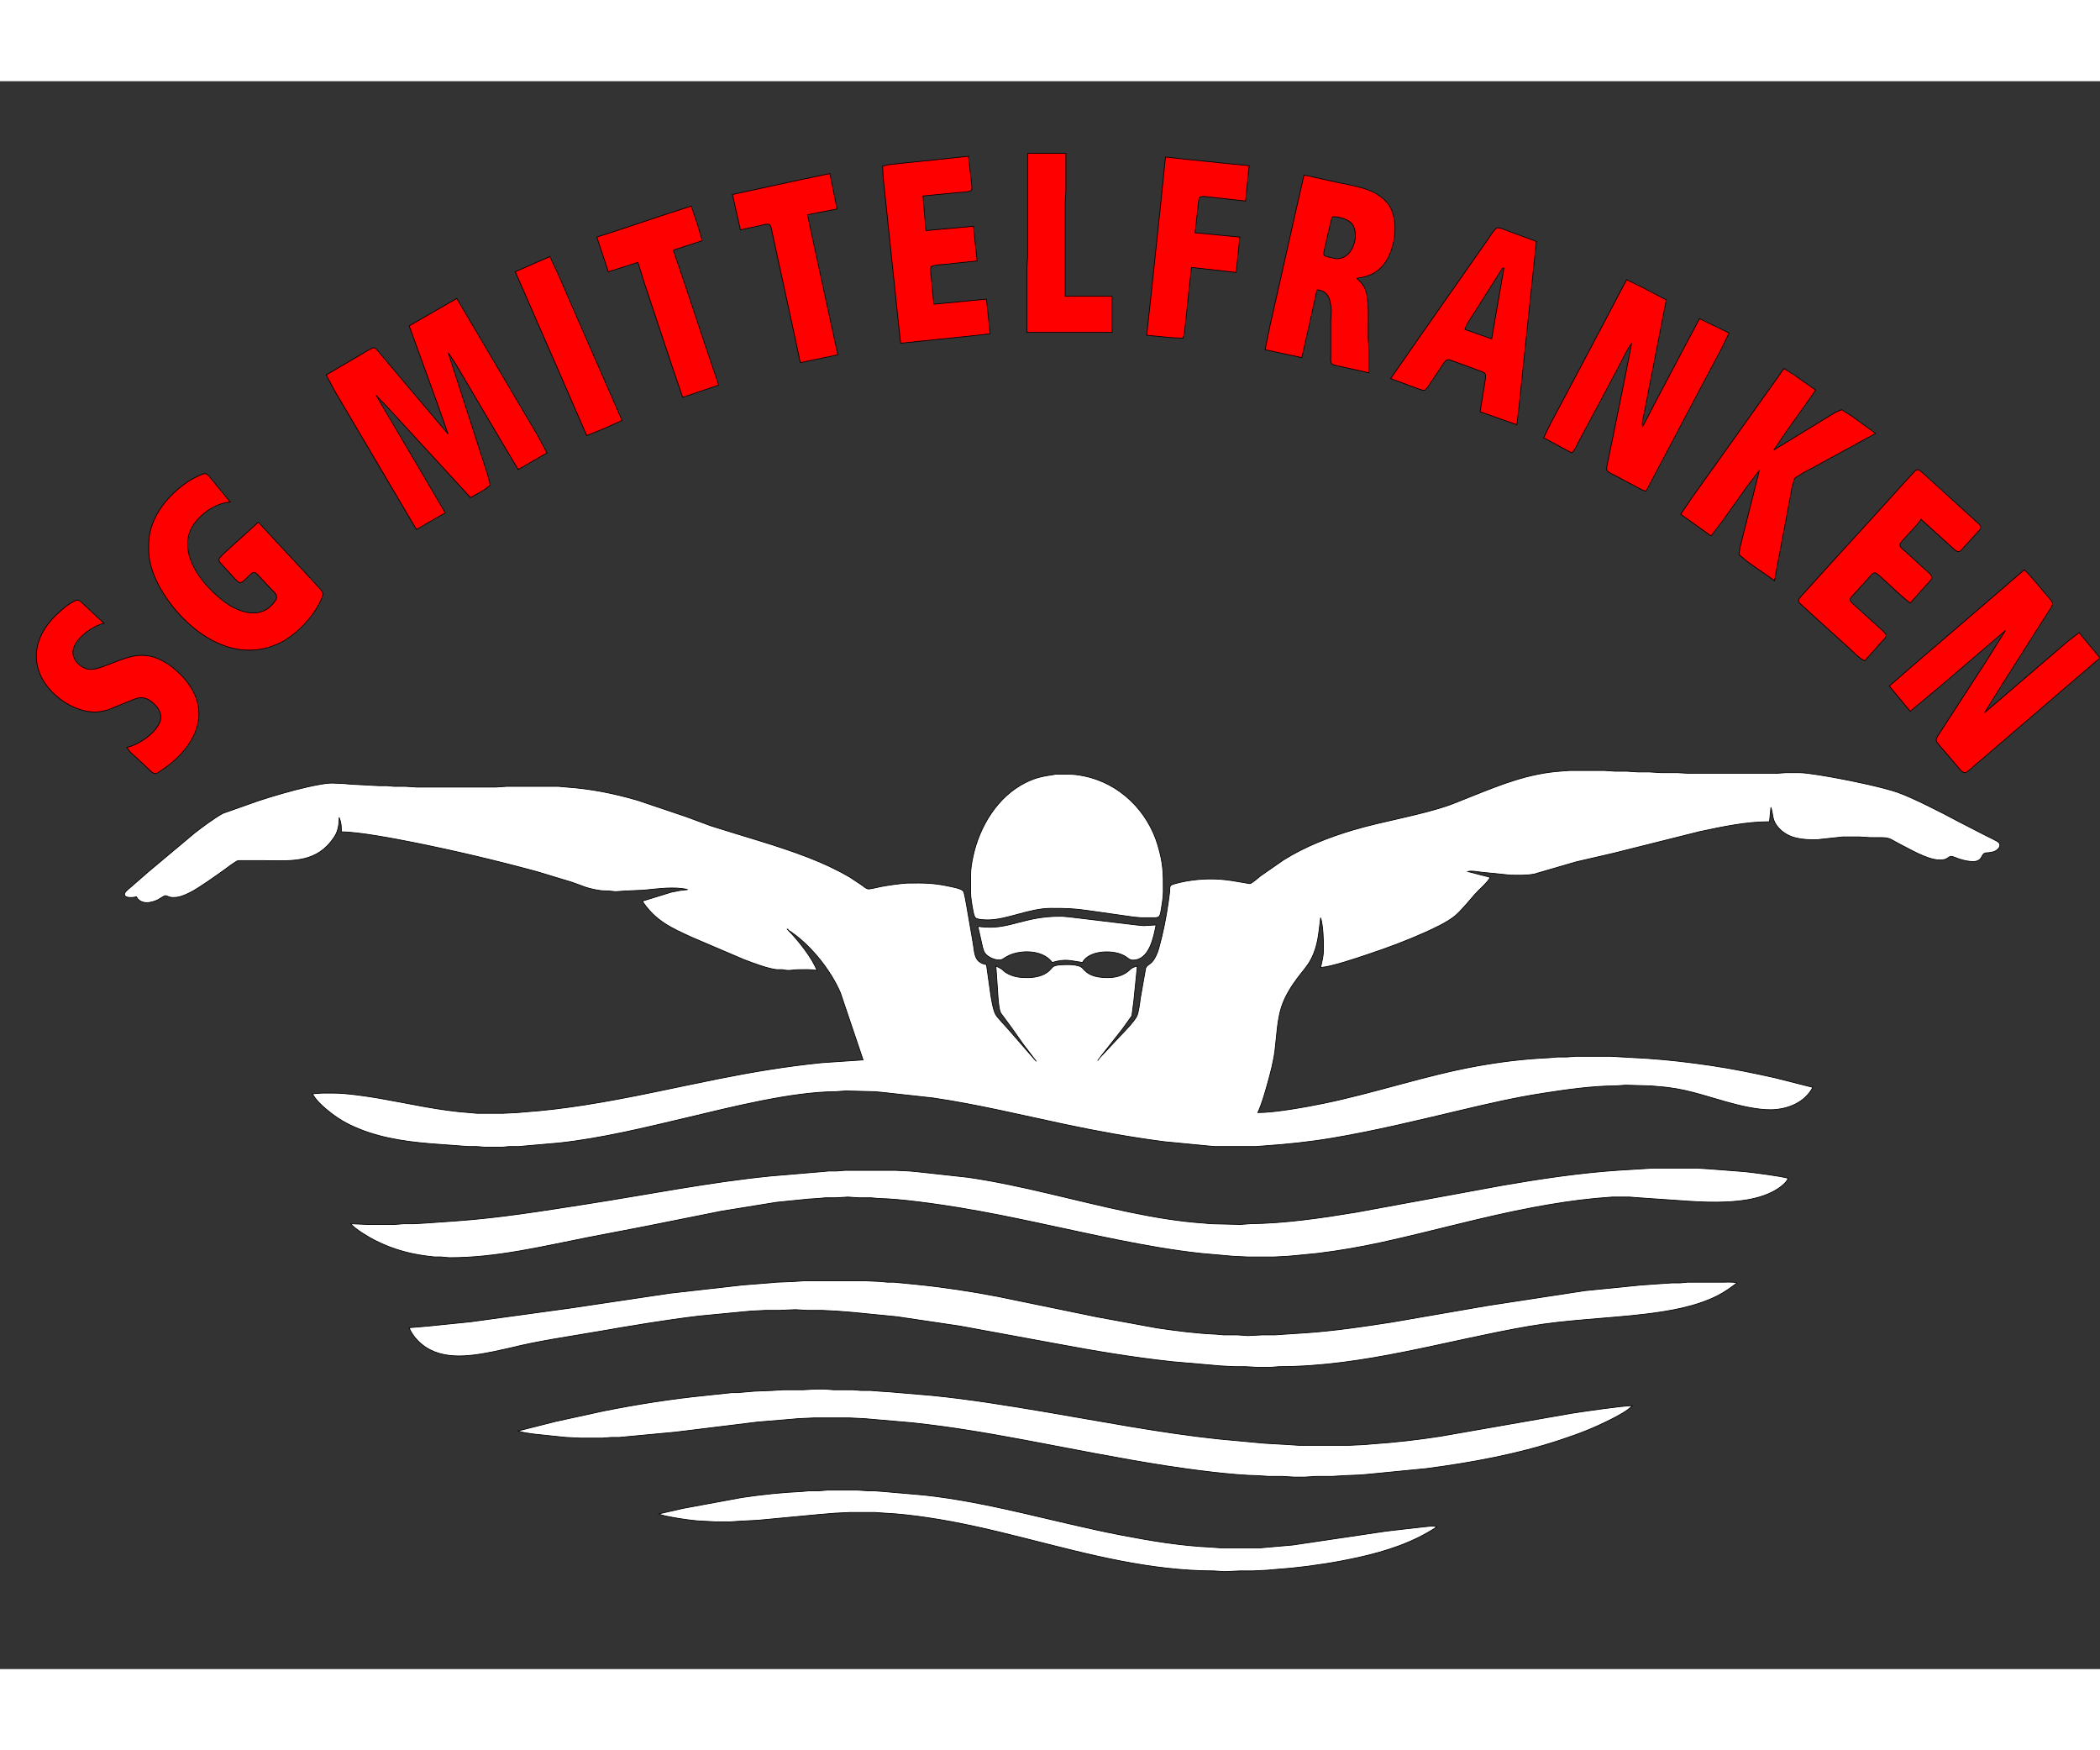 <?xml version="1.0" encoding="UTF-8" standalone="no"?>
<!DOCTYPE svg PUBLIC "-//W3C//DTD SVG 20010904//EN" "http://www.w3.org/TR/2001/REC-SVG-20010904/DTD/svg10.dtd">

<svg xmlns="http://www.w3.org/2000/svg" width="120" height="100" viewBox="-50 -100 2910 2200">

  <rect x="-50" y="-100" width="2910" height="2200" fill="#333333" stroke="none"/>

  <g id="layer1">
    <path id="Selection" fill="#ff0000" stroke="black" stroke-width="1" d="M 1374.00,0.00
           C 1374.00,0.00 1427.00,0.00 1427.00,0.00
             1427.00,0.00 1427.00,52.00 1427.00,52.00
             1427.00,52.00 1426.00,69.00 1426.00,69.00
             1426.00,69.00 1426.00,198.00 1426.00,198.00
             1426.00,198.00 1491.00,198.00 1491.00,198.00
             1491.00,198.00 1491.00,248.00 1491.00,248.00
             1491.00,248.00 1373.00,248.00 1373.00,248.00
             1373.00,248.00 1373.00,158.00 1373.00,158.00
             1373.00,158.00 1374.00,143.00 1374.00,143.00
             1374.00,143.00 1374.00,0.00 1374.00,0.00 Z
           M 1198.00,263.00
           C 1198.00,263.00 1195.17,237.00 1195.17,237.00
             1195.17,237.00 1191.17,199.00 1191.17,199.00
             1191.17,199.00 1178.83,81.00 1178.83,81.00
             1178.83,81.00 1173.84,34.00 1173.84,34.00
             1173.84,34.00 1173.01,17.74 1173.01,17.74
             1173.01,17.74 1181.00,15.72 1181.00,15.72
             1181.00,15.72 1202.00,13.42 1202.00,13.42
             1202.00,13.42 1247.00,8.83 1247.00,8.83
             1247.00,8.83 1292.00,4.00 1292.00,4.00
             1292.00,4.00 1295.99,39.00 1295.99,39.00
             1296.17,41.85 1297.66,49.20 1295.99,51.26
             1294.20,53.51 1282.26,53.84 1279.00,54.17
             1279.00,54.17 1229.00,59.00 1229.00,59.00
             1229.00,59.00 1233.00,107.00 1233.00,107.00
             1233.00,107.00 1299.00,101.00 1299.00,101.00
             1299.00,101.00 1304.00,149.00 1304.00,149.00
             1304.00,149.00 1257.00,153.93 1257.00,153.93
             1253.34,154.27 1241.96,154.54 1240.03,157.43
             1238.45,159.77 1240.16,169.85 1240.58,173.00
             1240.58,173.00 1244.00,209.00 1244.00,209.00
             1244.00,209.00 1297.00,203.83 1297.00,203.83
             1297.00,203.83 1317.00,202.00 1317.00,202.00
             1317.00,202.00 1322.00,250.00 1322.00,250.00
             1322.00,250.00 1287.00,253.83 1287.00,253.83
             1287.00,253.83 1235.00,259.17 1235.00,259.17
             1235.00,259.17 1198.00,263.00 1198.00,263.00 Z
           M 1565.00,5.00
           C 1565.00,5.00 1590.00,7.83 1590.00,7.83
             1590.00,7.83 1651.00,14.17 1651.00,14.17
             1651.00,14.17 1681.00,17.00 1681.00,17.00
             1681.00,17.00 1676.00,66.00 1676.00,66.00
             1676.00,66.00 1629.00,60.78 1629.00,60.78
             1625.52,60.64 1615.05,58.35 1612.60,60.78
             1610.80,62.31 1610.25,72.16 1610.00,75.00
             1610.00,75.00 1606.00,110.00 1606.00,110.00
             1606.00,110.00 1650.00,114.28 1650.00,114.28
             1650.00,114.28 1668.00,116.00 1668.00,116.00
             1668.00,116.00 1663.00,165.00 1663.00,165.00
             1663.00,165.00 1636.00,161.84 1636.00,161.84
             1636.00,161.84 1601.00,158.00 1601.00,158.00
             1601.00,158.00 1599.17,175.00 1599.17,175.00
             1599.17,175.00 1593.17,231.00 1593.17,231.00
             1593.17,231.00 1591.28,249.00 1591.28,249.00
             1591.28,249.00 1589.40,255.94 1589.40,255.94
             1589.40,255.94 1575.00,255.42 1575.00,255.42
             1575.00,255.42 1539.00,252.00 1539.00,252.00
             1539.00,252.00 1545.83,189.00 1545.83,189.00
             1545.83,189.00 1558.17,72.00 1558.17,72.00
             1558.17,72.00 1565.00,5.00 1565.00,5.00 Z
           M 965.00,57.00
           C 965.00,57.00 1009.00,47.42 1009.00,47.42
             1009.00,47.42 1059.00,36.58 1059.00,36.58
             1059.00,36.58 1100.00,28.00 1100.00,28.00
             1100.00,28.00 1110.00,77.00 1110.00,77.00
             1110.00,77.00 1069.00,85.00 1069.00,85.00
             1069.00,85.00 1072.79,103.00 1072.79,103.00
             1072.79,103.00 1082.58,148.00 1082.58,148.00
             1082.58,148.00 1101.42,235.00 1101.42,235.00
             1101.42,235.00 1111.00,279.00 1111.00,279.00
             1111.00,279.00 1059.00,290.00 1059.00,290.00
             1059.00,290.00 1049.21,244.00 1049.21,244.00
             1049.21,244.00 1027.88,146.00 1027.88,146.00
             1027.88,146.00 1020.35,111.00 1020.35,111.00
             1019.72,108.22 1018.50,100.37 1016.44,98.77
             1014.19,97.02 1007.71,99.04 1005.00,99.65
             1005.00,99.65 976.00,106.00 976.00,106.00
             976.00,106.00 965.00,57.00 965.00,57.00 Z
           M 1757.00,30.00
           C 1757.00,30.00 1805.00,40.58 1805.00,40.58
             1828.99,45.87 1854.72,48.48 1871.82,68.00
             1891.44,90.41 1883.51,139.39 1862.99,158.91
             1853.30,168.13 1842.89,171.29 1830.00,173.00
             1833.65,176.65 1837.88,180.46 1840.35,185.00
             1847.25,197.66 1846.00,221.58 1846.00,236.00
             1846.00,236.00 1846.00,256.00 1846.00,256.00
             1846.00,256.00 1847.00,272.00 1847.00,272.00
             1847.00,272.00 1847.00,304.00 1847.00,304.00
             1847.00,304.00 1811.00,296.00 1811.00,296.00
             1808.14,295.39 1797.30,293.34 1795.57,291.86
             1793.58,290.16 1794.00,286.40 1794.00,284.00
             1794.00,284.00 1794.00,231.00 1794.00,231.00
             1794.00,231.00 1794.82,219.00 1794.82,219.00
             1793.81,204.84 1792.38,190.58 1775.00,189.00
             1775.00,189.00 1764.88,235.00 1764.88,235.00
             1764.88,235.00 1754.00,283.00 1754.00,283.00
             1754.00,283.00 1703.00,272.00 1703.00,272.00
             1703.00,272.00 1709.79,239.00 1709.79,239.00
             1709.79,239.00 1725.12,171.00 1725.12,171.00
             1725.12,171.00 1745.58,80.00 1745.58,80.00
             1745.58,80.00 1757.00,30.00 1757.00,30.00 Z
           M 777.00,116.00
           C 777.00,116.00 807.00,106.33 807.00,106.33
             807.00,106.33 872.00,84.67 872.00,84.67
             872.00,84.67 908.00,73.00 908.00,73.00
             908.00,73.00 917.67,102.00 917.67,102.00
             917.67,102.00 923.00,121.00 923.00,121.00
             923.00,121.00 883.00,134.00 883.00,134.00
             883.00,134.00 899.67,183.00 899.67,183.00
             899.67,183.00 929.00,271.00 929.00,271.00
             929.00,271.00 946.00,321.00 946.00,321.00
             946.00,321.00 896.00,338.00 896.00,338.00
             896.00,338.00 882.67,299.00 882.67,299.00
             882.67,299.00 858.67,227.00 858.67,227.00
             858.67,227.00 842.33,178.00 842.33,178.00
             842.33,178.00 834.00,151.00 834.00,151.00
             834.00,151.00 793.00,164.00 793.00,164.00
             793.00,164.00 777.00,116.00 777.00,116.00 Z
           M 1797.31,87.77
           C 1796.47,88.38 1796.48,87.72 1795.51,89.33
             1795.51,89.33 1790.58,110.00 1790.58,110.00
             1790.58,110.00 1785.79,131.00 1785.79,131.00
             1785.34,133.07 1783.99,137.91 1784.38,139.77
             1785.02,142.81 1788.49,143.05 1791.00,143.65
             1798.61,145.46 1803.25,147.39 1811.00,144.24
             1826.38,137.98 1833.25,111.69 1823.87,98.09
             1819.48,91.72 1804.68,87.26 1797.31,87.77 Z
           M 1877.00,312.00
           C 1877.00,312.00 1915.28,257.00 1915.28,257.00
             1915.28,257.00 1984.58,158.00 1984.58,158.00
             1984.58,158.00 2012.58,118.00 2012.58,118.00
             2014.77,114.90 2021.14,104.50 2024.18,103.35
             2027.26,102.18 2035.77,106.13 2039.00,107.32
             2039.00,107.32 2079.00,122.00 2079.00,122.00
             2079.00,122.00 2076.83,142.00 2076.83,142.00
             2076.83,142.00 2071.83,190.00 2071.83,190.00
             2071.83,190.00 2060.17,301.00 2060.17,301.00
             2060.17,301.00 2055.17,349.00 2055.17,349.00
             2055.17,349.00 2052.00,376.00 2052.00,376.00
             2052.00,376.00 2001.00,358.00 2001.00,358.00
             2001.00,358.00 2007.08,320.00 2007.08,320.00
             2007.60,316.82 2009.58,307.98 2007.96,305.41
             2006.56,303.18 2001.47,301.57 1999.00,300.69
             1999.00,300.69 1977.00,292.66 1977.00,292.66
             1977.00,292.66 1963.00,287.58 1963.00,287.58
             1960.61,286.69 1957.63,285.17 1955.09,286.21
             1952.33,287.33 1949.34,292.48 1947.67,295.00
             1947.67,295.00 1932.33,318.00 1932.33,318.00
             1930.61,320.59 1926.77,327.44 1923.82,328.19
             1921.42,328.81 1912.68,325.21 1910.00,324.19
             1910.00,324.19 1877.00,312.00 1877.00,312.00 Z
           M 712.00,143.00
           C 712.00,143.00 723.28,167.00 723.28,167.00
             723.28,167.00 743.30,213.00 743.30,213.00
             743.30,213.00 812.00,370.00 812.00,370.00
             812.00,370.00 787.00,381.30 787.00,381.30
             787.00,381.30 763.00,391.00 763.00,391.00
             763.00,391.00 730.86,317.00 730.86,317.00
             730.86,317.00 664.00,164.00 664.00,164.00
             664.00,164.00 712.00,143.00 712.00,143.00 Z
           M 2034.00,159.00
           C 2034.00,159.00 2032.00,159.00 2032.00,159.00
             2032.00,159.00 1994.81,218.00 1994.81,218.00
             1990.67,224.67 1981.43,236.97 1980.00,244.00
             1980.00,244.00 2017.00,257.00 2017.00,257.00
             2017.00,257.00 2034.00,159.00 2034.00,159.00 Z
           M 2204.00,175.00
           C 2204.00,175.00 2224.00,184.69 2224.00,184.69
             2224.00,184.69 2259.00,203.00 2259.00,203.00
             2259.00,203.00 2251.61,241.00 2251.61,241.00
             2251.61,241.00 2235.00,326.00 2235.00,326.00
             2235.00,326.00 2228.40,360.00 2228.40,360.00
             2227.23,365.85 2224.82,373.18 2226.00,379.00
             2226.00,379.00 2244.74,343.00 2244.74,343.00
             2244.74,343.00 2284.31,268.00 2284.31,268.00
             2284.31,268.00 2305.00,229.00 2305.00,229.00
             2305.00,229.00 2346.00,249.00 2346.00,249.00
             2346.00,249.00 2335.25,271.00 2335.25,271.00
             2335.25,271.00 2311.31,316.00 2311.31,316.00
             2311.31,316.00 2262.69,408.00 2262.69,408.00
             2262.69,408.00 2231.00,468.00 2231.00,468.00
             2225.74,466.93 2222.73,464.63 2218.00,462.25
             2218.00,462.25 2190.00,447.31 2190.00,447.31
             2186.72,445.53 2177.91,442.11 2176.64,438.79
             2175.66,436.24 2177.80,428.00 2178.40,425.00
             2178.40,425.00 2185.40,391.00 2185.40,391.00
             2185.40,391.00 2202.80,305.00 2202.80,305.00
             2202.80,305.00 2211.00,263.00 2211.00,263.00
             2205.57,269.69 2196.92,288.37 2192.14,297.00
             2192.14,297.00 2167.22,344.00 2167.22,344.00
             2167.22,344.00 2153.25,370.00 2153.25,370.00
             2153.25,370.00 2137.31,400.00 2137.31,400.00
             2134.35,405.46 2132.74,410.82 2128.00,415.00
             2128.00,415.00 2089.00,394.00 2089.00,394.00
             2089.00,394.00 2098.75,374.00 2098.75,374.00
             2098.75,374.00 2121.69,331.00 2121.69,331.00
             2121.69,331.00 2170.31,239.00 2170.31,239.00
             2170.31,239.00 2204.00,175.00 2204.00,175.00 Z
           M 517.00,239.00
           C 517.00,239.00 583.00,201.00 583.00,201.00
             583.00,201.00 667.40,344.00 667.40,344.00
             667.40,344.00 694.00,389.00 694.00,389.00
             694.00,389.00 708.00,415.00 708.00,415.00
             708.00,415.00 668.00,438.00 668.00,438.00
             668.00,438.00 642.99,396.00 642.99,396.00
             642.99,396.00 601.01,325.00 601.01,325.00
             601.01,325.00 582.20,293.00 582.20,293.00
             582.20,293.00 571.00,276.00 571.00,276.00
             571.00,276.00 585.34,320.00 585.34,320.00
             585.34,320.00 614.67,411.00 614.67,411.00
             614.67,411.00 626.00,446.00 626.00,446.00
             626.00,446.00 629.33,459.62 629.33,459.62
             629.33,459.62 622.00,465.40 622.00,465.40
             622.00,465.40 602.00,477.00 602.00,477.00
             602.00,477.00 571.83,444.00 571.83,444.00
             571.83,444.00 511.09,378.00 511.09,378.00
             511.09,378.00 488.17,353.00 488.17,353.00
             488.17,353.00 471.00,335.00 471.00,335.00
             471.00,335.00 530.01,435.00 530.01,435.00
             530.01,435.00 567.00,498.00 567.00,498.00
             567.00,498.00 527.00,521.00 527.00,521.00
             527.00,521.00 442.60,378.00 442.60,378.00
             442.60,378.00 413.72,329.00 413.72,329.00
             413.72,329.00 402.00,307.00 402.00,307.00
             402.00,307.00 449.00,279.40 449.00,279.40
             452.03,277.58 465.35,269.18 467.91,269.29
             470.75,269.42 473.87,273.95 475.59,276.00
             475.59,276.00 494.13,298.00 494.13,298.00
             494.13,298.00 571.00,389.00 571.00,389.00
             571.00,389.00 554.69,343.00 554.69,343.00
             554.69,343.00 517.00,239.00 517.00,239.00 Z
           M 2422.00,298.00
           C 2422.00,298.00 2437.00,307.58 2437.00,307.58
             2437.00,307.58 2466.00,328.00 2466.00,328.00
             2466.00,328.00 2452.00,348.00 2452.00,348.00
             2452.00,348.00 2425.58,385.00 2425.58,385.00
             2425.58,385.00 2408.00,411.00 2408.00,411.00
             2408.00,411.00 2477.00,368.80 2477.00,368.80
             2477.00,368.80 2494.00,358.40 2494.00,358.40
             2494.00,358.40 2502.00,355.14 2502.00,355.14
             2502.00,355.14 2516.00,363.98 2516.00,363.98
             2516.00,363.98 2549.00,388.00 2549.00,388.00
             2549.00,388.00 2469.00,431.69 2469.00,431.69
             2469.00,431.69 2447.00,443.58 2447.00,443.58
             2447.00,443.58 2436.73,450.21 2436.73,450.21
             2436.73,450.21 2433.20,463.00 2433.20,463.00
             2433.20,463.00 2428.20,490.00 2428.20,490.00
             2428.20,490.00 2414.58,562.00 2414.58,562.00
             2414.58,562.00 2409.00,592.00 2409.00,592.00
             2409.00,592.00 2372.00,566.14 2372.00,566.14
             2372.00,566.14 2359.69,555.82 2359.69,555.82
             2359.69,555.82 2361.13,546.00 2361.13,546.00
             2361.13,546.00 2366.63,524.00 2366.63,524.00
             2366.63,524.00 2388.00,439.00 2388.00,439.00
             2388.00,439.00 2370.58,462.00 2370.58,462.00
             2370.58,462.00 2337.14,509.00 2337.14,509.00
             2337.14,509.00 2321.00,530.00 2321.00,530.00
             2321.00,530.00 2279.00,500.00 2279.00,500.00
             2279.00,500.00 2293.86,478.00 2293.86,478.00
             2293.86,478.00 2319.58,442.00 2319.58,442.00
             2319.58,442.00 2384.42,351.00 2384.42,351.00
             2384.42,351.00 2408.71,317.00 2408.71,317.00
             2408.71,317.00 2422.00,298.00 2422.00,298.00 Z
           M 2534.00,703.00
           C 2527.30,700.71 2516.73,689.34 2511.00,684.17
             2511.00,684.17 2462.00,639.91 2462.00,639.91
             2462.00,639.91 2447.00,626.09 2447.00,626.09
             2445.08,624.27 2441.64,622.00 2442.30,618.96
             2442.91,616.12 2448.85,610.24 2450.97,608.00
             2450.97,608.00 2469.00,588.00 2469.00,588.00
             2469.00,588.00 2496.17,558.00 2496.17,558.00
             2496.17,558.00 2532.72,518.00 2532.72,518.00
             2532.72,518.00 2561.83,486.00 2561.83,486.00
             2561.83,486.00 2588.03,457.00 2588.03,457.00
             2588.03,457.00 2600.91,443.00 2600.91,443.00
             2602.39,441.44 2604.78,438.22 2607.09,438.19
             2609.24,438.17 2612.40,441.08 2614.00,442.43
             2614.00,442.43 2628.00,455.03 2628.00,455.03
             2628.00,455.03 2676.00,498.83 2676.00,498.83
             2676.00,498.83 2689.00,510.58 2689.00,510.58
             2690.75,512.11 2694.08,514.69 2694.66,517.00
             2695.48,520.21 2691.23,523.78 2689.28,526.00
             2689.28,526.00 2671.09,546.00 2671.09,546.00
             2669.05,548.18 2666.35,552.38 2662.99,551.75
             2660.32,551.26 2656.01,546.90 2654.00,545.02
             2654.00,545.02 2639.00,531.42 2639.00,531.42
             2639.00,531.42 2612.00,507.00 2612.00,507.00
             2606.98,514.91 2596.79,524.61 2590.28,532.00
             2588.61,533.90 2582.90,539.88 2582.62,542.00
             2582.15,545.57 2588.58,549.99 2591.00,552.17
             2591.00,552.17 2618.00,576.91 2618.00,576.91
             2620.94,579.63 2628.41,584.42 2626.83,589.00
             2626.10,591.13 2620.29,596.85 2618.42,599.00
             2618.42,599.00 2597.00,623.00 2597.00,623.00
             2589.75,618.14 2569.55,599.09 2562.00,592.09
             2559.67,589.93 2550.54,581.04 2548.00,581.04
             2545.51,581.04 2542.81,584.29 2541.28,586.00
             2541.28,586.00 2527.83,601.00 2527.83,601.00
             2527.83,601.00 2516.93,613.00 2516.93,613.00
             2515.56,614.58 2513.30,616.65 2513.62,618.96
             2513.94,621.24 2521.03,627.10 2523.00,628.97
             2523.00,628.97 2553.00,656.09 2553.00,656.09
             2555.38,658.29 2563.71,665.01 2563.66,668.01
             2563.62,671.02 2558.20,675.75 2556.17,678.00
             2556.17,678.00 2534.00,703.00 2534.00,703.00 Z
           M 308.00,511.00
           C 308.00,511.00 332.91,538.00 332.91,538.00
             332.91,538.00 373.91,582.00 373.91,582.00
             373.91,582.00 391.42,601.00 391.42,601.00
             393.48,603.38 397.14,606.83 397.48,610.00
             397.82,613.22 393.80,621.00 392.22,624.00
             384.96,637.78 377.00,647.12 366.00,658.00
             358.96,664.95 348.78,672.62 340.00,677.22
             333.75,680.48 323.89,684.16 317.00,685.77
             266.42,697.57 219.76,665.94 189.45,628.00
             172.16,606.36 156.04,577.45 156.00,549.00
             156.00,549.00 156.00,542.00 156.00,542.00
             156.05,507.62 178.53,478.30 205.00,458.63
             211.53,453.78 218.53,449.67 226.00,446.42
             228.28,445.43 232.55,443.26 234.96,443.81
             238.15,444.53 243.06,451.38 245.25,454.00
             245.25,454.00 269.00,483.00 269.00,483.00
             257.55,483.96 246.32,488.86 237.00,495.44
             231.32,499.44 224.96,505.55 220.67,511.00
             194.10,544.78 222.17,587.72 249.00,611.28
             254.23,615.88 257.10,618.71 263.00,622.80
             284.68,637.82 313.71,645.88 331.35,620.00
             336.28,612.76 330.96,609.04 326.00,604.00
             326.00,604.00 312.00,589.00 312.00,589.00
             310.21,587.18 305.06,580.97 302.91,580.61
             296.86,579.59 287.72,596.09 282.00,594.66
             278.61,593.82 271.43,584.88 268.83,582.00
             268.83,582.00 256.74,569.00 256.74,569.00
             255.45,567.46 253.19,565.13 253.20,563.01
             253.21,560.20 263.55,551.38 266.00,549.04
             266.00,549.04 308.00,511.00 308.00,511.00 Z
           M 2755.00,577.00
           C 2760.95,581.64 2778.92,603.78 2785.13,611.00
             2787.52,613.77 2794.26,620.50 2794.27,624.00
             2794.28,627.00 2789.12,634.30 2787.33,637.00
             2787.33,637.00 2769.42,665.00 2769.42,665.00
             2769.42,665.00 2724.31,736.00 2724.31,736.00
             2724.31,736.00 2700.00,775.00 2700.00,775.00
             2700.00,775.00 2789.00,698.73 2789.00,698.73
             2789.00,698.73 2816.00,675.58 2816.00,675.58
             2816.00,675.58 2831.00,664.00 2831.00,664.00
             2831.00,664.00 2860.00,699.00 2860.00,699.00
             2860.00,699.00 2728.00,812.27 2728.00,812.27
             2728.00,812.27 2691.00,844.00 2691.00,844.00
             2688.29,846.34 2676.31,857.06 2674.00,857.84
             2669.50,859.34 2664.73,852.02 2662.13,849.00
             2662.13,849.00 2641.58,825.00 2641.58,825.00
             2639.58,822.65 2633.96,816.63 2633.21,814.00
             2632.16,810.35 2636.66,805.06 2638.58,802.00
             2638.58,802.00 2657.33,773.00 2657.33,773.00
             2657.33,773.00 2702.67,703.00 2702.67,703.00
             2702.67,703.00 2729.00,661.00 2729.00,661.00
             2729.00,661.00 2641.00,736.27 2641.00,736.27
             2641.00,736.27 2597.00,773.00 2597.00,773.00
             2597.00,773.00 2568.00,738.00 2568.00,738.00
             2568.00,738.00 2611.00,700.73 2611.00,700.73
             2611.00,700.73 2706.00,619.27 2706.00,619.27
             2706.00,619.27 2755.00,577.00 2755.00,577.00 Z
           M 126.00,823.00
           C 139.80,819.77 156.62,809.08 165.33,798.00
             168.97,793.38 172.56,788.05 172.89,782.00
             173.30,774.73 168.98,767.98 163.96,763.09
             160.98,760.19 156.91,757.03 153.00,755.56
             145.10,752.58 139.43,754.93 132.00,757.81
             132.00,757.81 100.00,770.85 100.00,770.85
             94.11,772.46 88.13,773.92 82.00,774.00
             51.32,774.35 16.57,749.11 5.21,721.00
             -8.02,688.29 6.98,657.76 32.00,635.72
             39.42,629.18 41.19,627.15 50.00,622.01
             52.10,620.79 55.51,618.61 58.00,618.99
             61.04,619.44 65.56,624.57 68.00,626.72
             68.00,626.72 94.00,651.00 94.00,651.00
             78.41,654.66 52.30,672.75 51.10,690.00
             50.17,703.25 64.12,715.65 77.00,714.91
             84.56,714.47 92.93,710.93 100.00,708.32
             119.17,701.23 135.91,692.63 157.00,696.46
             170.97,699.00 184.61,707.82 195.00,717.17
             218.94,738.71 233.19,767.02 221.56,799.00
             214.31,818.96 198.91,836.39 182.00,848.85
             178.83,851.18 168.42,859.28 165.00,859.27
             161.42,859.26 156.68,853.65 154.00,851.28
             154.00,851.28 139.00,837.17 139.00,837.17
             133.94,832.59 129.01,829.36 126.00,823.00 Z" />

    <path id="Selection #1" fill="#ffffff" stroke="black" stroke-width="1" d="M 1474.00,1253.00
           C 1474.00,1253.00 1502.00,1223.00 1502.00,1223.00
             1507.78,1217.21 1522.41,1201.89 1525.47,1195.00
             1527.84,1189.69 1529.42,1177.13 1530.15,1171.00
             1530.15,1171.00 1537.52,1129.10 1537.52,1129.10
             1539.14,1124.58 1542.72,1124.31 1546.67,1119.91
             1550.73,1115.39 1553.90,1107.82 1555.57,1102.00
             1561.18,1082.43 1566.04,1058.20 1568.87,1038.00
             1568.87,1038.00 1570.96,1022.00 1570.96,1022.00
             1571.08,1019.49 1570.53,1015.93 1572.57,1014.09
             1574.89,1011.99 1590.19,1008.91 1594.00,1008.25
             1615.14,1004.58 1634.77,1004.28 1656.00,1007.43
             1656.00,1007.43 1682.00,1011.80 1682.00,1011.80
             1685.18,1011.15 1693.79,1003.33 1697.00,1000.88
             1697.00,1000.88 1729.00,978.68 1729.00,978.68
             1758.43,960.34 1790.90,947.65 1824.00,937.72
             1867.57,924.65 1918.94,916.93 1960.00,902.31
             1960.00,902.31 1990.00,890.40 1990.00,890.40
             2031.03,873.99 2068.33,859.03 2113.00,855.91
             2113.00,855.91 2125.00,855.00 2125.00,855.00
             2125.00,855.00 2173.00,855.00 2173.00,855.00
             2173.00,855.00 2188.00,856.00 2188.00,856.00
             2188.00,856.00 2204.00,856.00 2204.00,856.00
             2204.00,856.00 2219.00,857.00 2219.00,857.00
             2219.00,857.00 2235.00,857.00 2235.00,857.00
             2235.00,857.00 2251.00,858.00 2251.00,858.00
             2251.00,858.00 2274.00,858.00 2274.00,858.00
             2274.00,858.00 2291.00,859.00 2291.00,859.00
             2291.00,859.00 2411.00,859.00 2411.00,859.00
             2411.00,859.00 2425.00,858.00 2425.00,858.00
             2425.00,858.00 2443.00,858.00 2443.00,858.00
             2455.53,858.15 2482.75,863.19 2496.00,865.58
             2517.29,869.42 2559.35,878.34 2579.00,885.08
             2599.32,892.04 2642.06,913.91 2662.00,924.69
             2662.00,924.69 2701.00,944.75 2701.00,944.75
             2704.37,946.44 2717.65,952.69 2719.56,954.63
             2724.17,959.35 2718.49,965.07 2714.00,967.01
             2711.89,967.92 2708.31,968.58 2706.00,968.83
             2704.32,969.01 2701.63,968.96 2700.14,969.60
             2695.85,971.44 2696.86,977.61 2690.00,980.26
             2683.51,982.77 2670.43,979.55 2664.00,977.31
             2661.84,976.55 2655.89,973.96 2654.09,973.92
             2651.24,973.86 2649.97,976.00 2646.96,977.44
             2643.87,978.91 2640.37,979.09 2637.00,978.96
             2619.91,978.29 2597.20,964.38 2582.00,956.75
             2572.00,951.74 2569.45,948.02 2558.00,948.00
             2558.00,948.00 2542.00,948.00 2542.00,948.00
             2542.00,948.00 2526.00,947.00 2526.00,947.00
             2526.00,947.00 2504.00,947.00 2504.00,947.00
             2504.00,947.00 2467.00,951.00 2467.00,951.00
             2448.20,951.03 2428.93,949.86 2415.10,934.99
             2405.18,924.31 2407.63,917.86 2404.00,906.00
             2404.00,906.00 2402.00,926.00 2402.00,926.00
             2369.27,926.00 2336.90,933.01 2305.00,939.79
             2305.00,939.79 2186.00,969.63 2186.00,969.63
             2186.00,969.63 2134.00,981.65 2134.00,981.65
             2134.00,981.65 2076.00,998.54 2076.00,998.54
             2065.24,1000.57 2053.93,1000.12 2043.00,1000.00
             2043.00,1000.00 2002.00,995.83 2002.00,995.83
             1996.21,995.25 1989.65,993.52 1984.00,995.00
             1984.00,995.00 2015.00,1003.00 2015.00,1003.00
             2011.64,1010.10 1999.26,1020.27 1993.42,1027.00
             1985.82,1035.78 1973.64,1050.68 1965.00,1057.48
             1954.54,1065.72 1937.30,1073.76 1925.00,1079.30
             1899.37,1090.86 1872.67,1100.78 1846.00,1109.67
             1829.37,1115.21 1796.36,1126.66 1780.00,1128.00
             1782.17,1118.35 1783.98,1112.19 1784.00,1102.00
             1784.02,1090.58 1783.47,1069.50 1780.00,1059.00
             1777.26,1079.75 1776.77,1097.70 1766.51,1117.00
             1761.66,1126.13 1754.55,1133.77 1748.37,1142.00
             1739.36,1154.03 1730.73,1167.68 1726.00,1182.00
             1719.80,1200.77 1719.17,1223.33 1716.72,1243.00
             1714.85,1258.01 1710.29,1275.37 1706.14,1290.00
             1702.48,1302.93 1698.66,1316.82 1693.00,1329.00
             1716.91,1328.98 1760.76,1321.02 1785.00,1316.00
             1856.20,1301.27 1925.44,1277.34 1997.00,1264.42
             2030.05,1258.46 2063.49,1254.42 2097.00,1252.96
             2097.00,1252.96 2108.00,1251.96 2108.00,1251.96
             2108.00,1251.96 2121.00,1251.96 2121.00,1251.96
             2121.00,1251.96 2133.00,1251.00 2133.00,1251.00
             2133.00,1251.00 2182.00,1251.00 2182.00,1251.00
             2182.00,1251.00 2199.00,1252.00 2199.00,1252.00
             2199.00,1252.00 2233.00,1253.91 2233.00,1253.91
             2262.53,1255.93 2291.69,1259.41 2321.00,1263.73
             2350.62,1268.09 2379.79,1274.09 2409.00,1280.58
             2409.00,1280.58 2462.00,1294.00 2462.00,1294.00
             2451.06,1315.24 2426.79,1324.74 2404.00,1325.00
             2384.82,1325.21 2361.50,1319.57 2343.00,1314.42
             2308.71,1304.89 2284.24,1295.40 2248.00,1292.91
             2248.00,1292.91 2238.00,1292.00 2238.00,1292.00
             2238.00,1292.00 2203.00,1291.00 2203.00,1291.00
             2203.00,1291.00 2188.00,1292.00 2188.00,1292.00
             2155.74,1292.05 2119.04,1297.45 2087.00,1302.42
             2048.76,1308.36 2010.64,1317.19 1973.00,1326.12
             1913.99,1340.11 1854.84,1354.53 1795.00,1364.57
             1764.08,1369.75 1733.20,1372.96 1702.00,1375.09
             1702.00,1375.09 1690.00,1376.00 1690.00,1376.00
             1690.00,1376.00 1633.00,1376.00 1633.00,1376.00
             1633.00,1376.00 1623.00,1375.09 1623.00,1375.09
             1623.00,1375.09 1563.00,1369.28 1563.00,1369.28
             1516.58,1363.23 1470.79,1354.94 1425.00,1345.21
             1364.59,1332.37 1304.13,1317.73 1243.00,1308.73
             1243.00,1308.73 1172.00,1300.91 1172.00,1300.91
             1172.00,1300.91 1162.00,1300.00 1162.00,1300.00
             1162.00,1300.00 1122.00,1299.00 1122.00,1299.00
             1122.00,1299.00 1108.00,1300.00 1108.00,1300.00
             1046.62,1300.29 962.59,1321.75 902.00,1336.12
             844.37,1349.78 782.84,1364.87 724.00,1371.16
             724.00,1371.16 679.00,1375.09 679.00,1375.09
             679.00,1375.09 669.00,1376.04 669.00,1376.04
             669.00,1376.04 655.00,1376.04 655.00,1376.04
             655.00,1376.04 645.00,1377.00 645.00,1377.00
             645.00,1377.00 623.00,1377.00 623.00,1377.00
             623.00,1377.00 611.00,1376.04 611.00,1376.04
             611.00,1376.04 599.00,1376.04 599.00,1376.04
             599.00,1376.04 587.00,1375.09 587.00,1375.09
             587.00,1375.09 560.00,1373.09 560.00,1373.09
             522.12,1370.49 483.50,1366.11 448.00,1351.80
             429.74,1344.44 417.13,1336.92 402.00,1324.25
             395.10,1318.47 387.26,1310.98 383.00,1303.00
             383.00,1303.00 396.00,1302.00 396.00,1302.00
             396.00,1302.00 413.00,1302.00 413.00,1302.00
             429.91,1302.03 458.87,1306.27 476.00,1309.25
             517.67,1316.49 558.71,1326.18 601.00,1329.09
             601.00,1329.09 611.00,1330.00 611.00,1330.00
             611.00,1330.00 647.00,1330.00 647.00,1330.00
             647.00,1330.00 667.00,1329.00 667.00,1329.00
             667.00,1329.00 677.00,1328.09 677.00,1328.09
             704.85,1326.18 732.38,1322.71 760.00,1318.42
             822.06,1308.79 883.43,1294.51 945.00,1282.20
             992.71,1272.66 1040.59,1264.67 1089.00,1259.83
             1089.00,1259.83 1146.00,1256.00 1146.00,1256.00
             1146.00,1256.00 1114.57,1163.00 1114.57,1163.00
             1100.81,1130.84 1071.61,1094.53 1042.00,1076.00
             1055.10,1089.10 1075.63,1114.64 1082.00,1132.00
             1073.29,1130.44 1063.87,1130.90 1055.00,1131.00
             1055.00,1131.00 1044.00,1131.96 1044.00,1131.96
             1039.44,1132.14 1038.10,1131.56 1034.00,1130.94
             1034.00,1130.94 1026.00,1130.94 1026.00,1130.94
             1011.40,1128.81 994.82,1122.20 981.00,1117.05
             981.00,1117.05 909.00,1086.31 909.00,1086.31
             880.14,1073.09 858.60,1063.76 840.00,1036.00
             840.00,1036.00 880.00,1023.65 880.00,1023.65
             880.00,1023.65 892.00,1021.29 892.00,1021.29
             892.00,1021.29 903.00,1020.00 903.00,1020.00
             884.78,1015.41 860.59,1019.06 842.00,1020.83
             842.00,1020.83 816.00,1022.00 816.00,1022.00
             816.00,1022.00 803.00,1022.92 803.00,1022.92
             803.00,1022.92 795.00,1022.09 795.00,1022.09
             785.90,1021.47 786.42,1022.35 776.00,1020.39
             760.75,1017.51 756.51,1014.60 743.00,1010.00
             743.00,1010.00 694.00,995.15 694.00,995.15
             637.43,979.83 580.47,966.29 523.00,954.80
             498.00,949.80 446.96,940.00 423.00,940.00
             423.00,931.31 423.10,928.42 420.00,920.00
             419.98,925.98 419.31,933.36 417.30,939.00
             415.28,944.67 411.93,949.35 408.19,954.00
             384.20,983.90 349.94,980.00 316.00,979.88
             316.00,979.88 292.00,979.88 292.00,979.88
             292.00,979.88 280.00,979.88 280.00,979.88
             277.03,980.41 264.46,990.11 261.00,992.58
             249.45,1000.83 225.79,1017.82 214.00,1023.75
             206.14,1027.71 198.03,1031.43 189.00,1030.96
             182.69,1030.63 181.69,1028.03 178.72,1028.55
             176.70,1028.90 171.46,1032.78 169.00,1034.01
             159.15,1038.93 145.20,1041.26 139.00,1030.00
             135.26,1031.06 120.43,1032.89 122.84,1025.15
             123.73,1022.30 129.62,1017.92 132.00,1015.87
             132.00,1015.87 156.00,994.95 156.00,994.95
             156.00,994.95 220.00,941.35 220.00,941.35
             230.27,933.40 247.85,920.25 259.00,914.32
             259.00,914.32 306.00,897.67 306.00,897.67
             326.80,890.73 355.71,882.28 377.00,877.58
             386.05,875.58 403.08,871.95 412.00,872.51
             412.00,872.51 426.00,873.09 426.00,873.09
             426.00,873.09 436.00,874.00 436.00,874.00
             436.00,874.00 455.00,875.00 455.00,875.00
             455.00,875.00 475.00,876.04 475.00,876.04
             475.00,876.04 486.00,876.04 486.00,876.04
             486.00,876.04 496.00,877.00 496.00,877.00
             496.00,877.00 512.00,877.00 512.00,877.00
             512.00,877.00 528.00,878.00 528.00,878.00
             528.00,878.00 637.00,878.00 637.00,878.00
             637.00,878.00 652.00,877.00 652.00,877.00
             652.00,877.00 724.00,877.00 724.00,877.00
             724.00,877.00 734.00,877.91 734.00,877.91
             768.60,880.28 800.70,886.70 834.00,896.42
             834.00,896.42 901.00,919.05 901.00,919.05
             901.00,919.05 935.00,931.66 935.00,931.66
             980.48,946.25 1026.39,958.47 1071.00,975.81
             1090.55,983.41 1109.92,992.37 1128.00,1003.01
             1128.00,1003.01 1144.00,1013.63 1144.00,1013.63
             1146.38,1015.40 1150.14,1018.63 1153.00,1019.14
             1155.22,1019.54 1167.72,1016.44 1171.00,1015.80
             1180.23,1014.02 1199.97,1011.11 1209.00,1011.00
             1230.81,1010.75 1244.37,1010.81 1266.00,1015.58
             1270.45,1016.56 1282.54,1018.65 1285.02,1022.28
             1286.59,1024.58 1288.84,1039.18 1289.60,1043.00
             1289.60,1043.00 1298.59,1095.00 1298.59,1095.00
             1300.90,1109.38 1300.08,1120.76 1317.00,1124.00
             1317.00,1124.00 1322.92,1166.00 1322.92,1166.00
             1324.22,1173.85 1326.03,1186.08 1329.67,1193.00
             1331.82,1197.08 1343.61,1209.13 1347.73,1214.00
             1347.73,1214.00 1386.00,1258.00 1386.00,1258.00
             1386.00,1258.00 1368.37,1235.00 1368.37,1235.00
             1368.37,1235.00 1352.12,1212.00 1352.12,1212.00
             1352.12,1212.00 1336.65,1191.00 1336.65,1191.00
             1333.81,1184.55 1333.52,1174.06 1332.83,1167.00
             1332.83,1167.00 1330.91,1138.00 1330.91,1138.00
             1330.91,1138.00 1330.00,1126.00 1330.00,1126.00
             1342.22,1131.20 1338.23,1132.24 1347.00,1136.73
             1355.87,1141.27 1364.26,1142.02 1374.00,1142.00
             1382.81,1141.99 1392.49,1140.34 1400.00,1135.45
             1406.90,1130.95 1406.72,1127.75 1411.09,1125.89
             1415.94,1123.82 1426.56,1123.94 1432.00,1124.00
             1436.21,1124.05 1444.31,1124.87 1447.83,1127.09
             1451.63,1129.48 1453.30,1133.66 1460.00,1137.18
             1467.63,1141.18 1476.54,1142.01 1485.00,1142.00
             1493.59,1141.99 1501.47,1140.47 1509.00,1136.12
             1517.15,1131.41 1515.31,1128.51 1526.00,1126.00
             1526.00,1126.00 1521.17,1174.00 1521.17,1174.00
             1521.17,1174.00 1518.47,1195.00 1518.47,1195.00
             1518.47,1195.00 1504.80,1214.00 1504.80,1214.00
             1504.80,1214.00 1474.00,1253.00 1474.00,1253.00 Z
           M 1413.00,860.21
           C 1413.00,860.21 1430.00,860.21 1430.00,860.21
             1437.39,860.01 1444.76,861.14 1452.00,862.60
             1501.39,872.54 1540.47,910.95 1554.58,959.00
             1562.03,984.38 1562.12,997.15 1562.00,1023.00
             1561.96,1030.50 1560.35,1040.51 1559.08,1048.00
             1558.65,1050.50 1557.96,1055.45 1556.18,1057.26
             1554.11,1059.37 1549.75,1059.00 1547.00,1059.00
             1547.00,1059.00 1531.00,1059.00 1531.00,1059.00
             1531.00,1059.00 1521.00,1058.09 1521.00,1058.09
             1521.00,1058.09 1459.00,1049.27 1459.00,1049.27
             1437.84,1046.15 1427.10,1045.97 1406.00,1046.00
             1376.71,1046.05 1345.59,1061.70 1320.00,1062.00
             1315.92,1062.04 1304.66,1061.90 1301.72,1059.18
             1299.79,1057.38 1298.75,1051.63 1298.26,1049.00
             1296.71,1040.68 1295.01,1031.43 1295.00,1023.00
             1295.00,1023.00 1295.00,1000.00 1295.00,1000.00
             1295.01,991.02 1296.65,981.75 1298.58,973.00
             1307.61,932.02 1332.52,891.06 1371.00,871.81
             1386.65,863.98 1396.25,862.85 1413.00,860.21 Z
           M 1305.00,1071.00
           C 1335.84,1075.07 1349.35,1067.75 1378.00,1061.42
             1393.48,1058.00 1406.17,1056.82 1422.00,1057.00
             1422.00,1057.00 1432.00,1057.91 1432.00,1057.91
             1432.00,1057.91 1525.00,1069.09 1525.00,1069.09
             1525.00,1069.09 1535.00,1070.00 1535.00,1070.00
             1535.00,1070.00 1552.00,1069.00 1552.00,1069.00
             1548.48,1086.48 1542.76,1117.44 1520.00,1117.77
             1513.77,1117.86 1512.66,1112.79 1502.00,1109.10
             1486.71,1103.81 1458.58,1105.16 1450.00,1121.00
             1432.19,1118.49 1426.98,1115.51 1408.00,1121.00
             1396.71,1105.28 1371.22,1103.56 1354.00,1109.03
             1344.12,1112.17 1341.30,1115.83 1338.00,1116.98
             1331.17,1119.37 1318.69,1113.82 1314.70,1107.98
             1312.06,1104.12 1310.63,1095.75 1309.58,1091.00
             1309.58,1091.00 1305.00,1071.00 1305.00,1071.00 Z
           M 1042.00,1075.00
           C 1042.00,1075.00 1041.00,1075.00 1041.00,1075.00
             1041.00,1075.00 1042.00,1076.00 1042.00,1076.00
             1042.00,1076.00 1042.00,1075.00 1042.00,1075.00 Z
           M 1474.00,1253.00
           C 1474.00,1253.00 1471.00,1257.00 1471.00,1257.00
             1471.00,1257.00 1474.00,1253.00 1474.00,1253.00 Z
           M 436.00,1483.00
           C 436.00,1483.00 459.00,1484.00 459.00,1484.00
             459.00,1484.00 497.00,1484.00 497.00,1484.00
             497.00,1484.00 509.00,1483.04 509.00,1483.04
             509.00,1483.04 524.00,1483.04 524.00,1483.04
             524.00,1483.04 541.00,1482.00 541.00,1482.00
             541.00,1482.00 582.00,1479.09 582.00,1479.09
             642.62,1474.85 702.96,1464.90 763.00,1455.58
             847.94,1442.39 932.42,1425.39 1018.00,1416.83
             1018.00,1416.83 1087.00,1410.96 1087.00,1410.96
             1087.00,1410.96 1098.00,1409.96 1098.00,1409.96
             1098.00,1409.96 1109.00,1409.96 1109.00,1409.96
             1109.00,1409.96 1121.00,1409.00 1121.00,1409.00
             1121.00,1409.00 1191.00,1409.00 1191.00,1409.00
             1191.00,1409.00 1211.00,1410.00 1211.00,1410.00
             1211.00,1410.00 1221.00,1410.91 1221.00,1410.91
             1221.00,1410.91 1292.00,1418.73 1292.00,1418.73
             1367.62,1429.87 1441.24,1451.53 1516.00,1467.00
             1549.76,1473.99 1583.60,1479.72 1618.00,1482.09
             1618.00,1482.09 1628.00,1483.00 1628.00,1483.00
             1628.00,1483.00 1669.00,1484.00 1669.00,1484.00
             1669.00,1484.00 1682.00,1483.00 1682.00,1483.00
             1730.43,1482.44 1781.14,1475.00 1829.00,1467.08
             1829.00,1467.08 2032.00,1429.75 2032.00,1429.75
             2085.00,1420.55 2138.35,1412.60 2192.00,1408.91
             2192.00,1408.91 2223.00,1407.00 2223.00,1407.00
             2223.00,1407.00 2239.00,1406.00 2239.00,1406.00
             2239.00,1406.00 2303.00,1406.00 2303.00,1406.00
             2303.00,1406.00 2319.00,1407.00 2319.00,1407.00
             2319.00,1407.00 2368.00,1410.84 2368.00,1410.84
             2380.06,1412.13 2418.00,1416.94 2428.00,1420.00
             2425.28,1425.76 2420.15,1429.95 2415.00,1433.56
             2402.38,1442.42 2386.06,1447.24 2371.00,1449.83
             2335.01,1455.75 2298.13,1452.39 2262.00,1449.83
             2262.00,1449.83 2221.00,1447.00 2221.00,1447.00
             2221.00,1447.00 2208.00,1446.00 2208.00,1446.00
             2208.00,1446.00 2184.00,1446.00 2184.00,1446.00
             2184.00,1446.00 2161.00,1447.83 2161.00,1447.83
             2132.03,1450.64 2103.62,1455.02 2075.00,1460.39
             2004.74,1473.56 1935.81,1493.24 1866.00,1508.58
             1835.96,1515.17 1805.53,1520.50 1775.00,1524.15
             1775.00,1524.15 1745.00,1527.09 1745.00,1527.09
             1745.00,1527.09 1735.00,1528.00 1735.00,1528.00
             1735.00,1528.00 1716.00,1529.00 1716.00,1529.00
             1716.00,1529.00 1679.00,1529.00 1679.00,1529.00
             1679.00,1529.00 1658.00,1528.00 1658.00,1528.00
             1658.00,1528.00 1648.00,1527.09 1648.00,1527.09
             1648.00,1527.09 1615.00,1524.16 1615.00,1524.16
             1576.04,1520.00 1537.41,1513.08 1499.00,1505.40
             1425.93,1490.78 1353.55,1473.10 1280.00,1460.92
             1250.72,1456.07 1196.56,1448.33 1168.00,1448.00
             1168.00,1448.00 1157.00,1447.02 1157.00,1447.02
             1157.00,1447.02 1140.00,1447.02 1140.00,1447.02
             1140.00,1447.02 1125.00,1446.00 1125.00,1446.00
             1125.00,1446.00 1108.00,1447.00 1108.00,1447.00
             1108.00,1447.00 1094.00,1447.00 1094.00,1447.00
             1094.00,1447.00 1084.00,1447.91 1084.00,1447.91
             1084.00,1447.91 1070.00,1448.83 1070.00,1448.83
             1070.00,1448.83 1026.00,1453.28 1026.00,1453.28
             1026.00,1453.28 950.00,1465.58 950.00,1465.58
             950.00,1465.58 843.00,1487.00 843.00,1487.00
             843.00,1487.00 765.00,1502.00 765.00,1502.00
             701.34,1514.53 637.19,1530.31 572.00,1530.00
             572.00,1530.00 561.00,1528.96 561.00,1528.96
             561.00,1528.96 552.00,1528.96 552.00,1528.96
             521.97,1525.97 497.09,1519.82 470.00,1506.25
             460.73,1501.60 442.39,1490.66 436.00,1483.00 Z
           M 517.00,1627.00
           C 517.00,1627.00 543.00,1624.83 543.00,1624.83
             543.00,1624.83 602.00,1618.84 602.00,1618.84
             602.00,1618.84 741.00,1599.73 741.00,1599.73
             741.00,1599.73 878.00,1579.28 878.00,1579.28
             878.00,1579.28 979.00,1567.83 979.00,1567.83
             979.00,1567.83 1016.00,1564.91 1016.00,1564.91
             1016.00,1564.91 1026.00,1564.00 1026.00,1564.00
             1026.00,1564.00 1050.00,1563.00 1050.00,1563.00
             1050.00,1563.00 1065.00,1562.00 1065.00,1562.00
             1065.00,1562.00 1148.00,1562.00 1148.00,1562.00
             1148.00,1562.00 1170.00,1563.00 1170.00,1563.00
             1170.00,1563.00 1180.00,1564.00 1180.00,1564.00
             1180.00,1564.00 1189.00,1564.00 1189.00,1564.00
             1189.00,1564.00 1218.00,1566.83 1218.00,1566.83
             1256.54,1570.69 1294.95,1576.46 1333.00,1583.80
             1333.00,1583.80 1470.00,1612.00 1470.00,1612.00
             1470.00,1612.00 1553.00,1627.27 1553.00,1627.27
             1580.29,1631.29 1607.45,1634.84 1635.00,1636.04
             1635.00,1636.04 1646.00,1637.00 1646.00,1637.00
             1646.00,1637.00 1665.00,1637.00 1665.00,1637.00
             1665.00,1637.00 1679.00,1638.00 1679.00,1638.00
             1679.00,1638.00 1699.00,1637.00 1699.00,1637.00
             1699.00,1637.00 1717.00,1637.00 1717.00,1637.00
             1717.00,1637.00 1731.00,1636.00 1731.00,1636.00
             1731.00,1636.00 1760.00,1634.09 1760.00,1634.09
             1799.52,1631.33 1838.84,1625.50 1878.00,1619.42
             1878.00,1619.42 2012.00,1596.25 2012.00,1596.25
             2012.00,1596.25 2146.00,1575.72 2146.00,1575.72
             2146.00,1575.72 2224.00,1567.91 2224.00,1567.91
             2224.00,1567.91 2251.00,1566.00 2251.00,1566.00
             2251.00,1566.00 2267.00,1564.96 2267.00,1564.96
             2267.00,1564.96 2278.00,1564.96 2278.00,1564.96
             2278.00,1564.96 2288.00,1564.00 2288.00,1564.00
             2288.00,1564.00 2335.00,1564.00 2335.00,1564.00
             2340.41,1564.00 2352.51,1563.22 2357.00,1565.00
             2347.05,1572.31 2340.29,1577.55 2329.00,1583.19
             2299.43,1597.98 2262.62,1604.25 2230.00,1608.15
             2176.12,1614.60 2121.56,1615.95 2068.00,1625.25
             1952.17,1645.36 1840.97,1680.81 1722.00,1681.00
             1722.00,1681.00 1710.00,1681.96 1710.00,1681.96
             1710.00,1681.96 1693.00,1681.96 1693.00,1681.96
             1693.00,1681.96 1676.00,1681.00 1676.00,1681.00
             1676.00,1681.00 1661.00,1681.00 1661.00,1681.00
             1661.00,1681.00 1642.00,1680.00 1642.00,1680.00
             1642.00,1680.00 1631.00,1679.04 1631.00,1679.04
             1631.00,1679.04 1575.00,1674.16 1575.00,1674.16
             1521.05,1668.39 1467.33,1659.39 1414.00,1649.39
             1414.00,1649.39 1280.00,1624.75 1280.00,1624.75
             1280.00,1624.75 1193.00,1611.84 1193.00,1611.84
             1193.00,1611.84 1133.00,1605.91 1133.00,1605.91
             1133.00,1605.91 1109.00,1604.00 1109.00,1604.00
             1109.00,1604.00 1089.00,1603.00 1089.00,1603.00
             1089.00,1603.00 1069.00,1603.00 1069.00,1603.00
             1069.00,1603.00 1052.00,1602.00 1052.00,1602.00
             1052.00,1602.00 1030.00,1603.00 1030.00,1603.00
             1030.00,1603.00 1011.00,1603.00 1011.00,1603.00
             1011.00,1603.00 991.00,1604.00 991.00,1604.00
             991.00,1604.00 981.00,1604.91 981.00,1604.91
             981.00,1604.91 919.00,1610.85 919.00,1610.85
             871.50,1616.53 824.13,1624.57 777.00,1632.75
             736.80,1639.73 696.64,1645.23 657.00,1655.13
             657.00,1655.13 634.00,1660.20 634.00,1660.20
             598.60,1667.28 556.92,1673.51 529.01,1645.00
             523.96,1639.84 519.52,1633.82 517.00,1627.00 Z
           M 668.00,1770.00
           C 668.00,1770.00 720.00,1756.88 720.00,1756.88
             720.00,1756.88 786.00,1742.45 786.00,1742.45
             832.94,1733.06 880.38,1725.59 928.00,1720.83
             928.00,1720.83 964.00,1717.00 964.00,1717.00
             964.00,1717.00 972.00,1717.00 972.00,1717.00
             972.00,1717.00 995.00,1715.00 995.00,1715.00
             995.00,1715.00 1020.00,1714.00 1020.00,1714.00
             1020.00,1714.00 1036.00,1713.00 1036.00,1713.00
             1036.00,1713.00 1063.00,1713.00 1063.00,1713.00
             1063.00,1713.00 1080.00,1712.04 1080.00,1712.04
             1080.00,1712.04 1093.00,1712.04 1093.00,1712.04
             1093.00,1712.04 1105.00,1713.00 1105.00,1713.00
             1105.00,1713.00 1131.00,1713.00 1131.00,1713.00
             1131.00,1713.00 1143.00,1713.96 1143.00,1713.96
             1143.00,1713.96 1156.00,1713.96 1156.00,1713.96
             1156.00,1713.96 1169.00,1715.00 1169.00,1715.00
             1169.00,1715.00 1183.00,1715.91 1183.00,1715.91
             1183.00,1715.91 1241.00,1720.83 1241.00,1720.83
             1292.92,1726.02 1344.55,1734.40 1396.00,1743.08
             1476.45,1756.65 1556.83,1772.48 1638.00,1781.16
             1638.00,1781.16 1702.00,1787.09 1702.00,1787.09
             1702.00,1787.09 1735.00,1789.00 1735.00,1789.00
             1735.00,1789.00 1750.00,1790.00 1750.00,1790.00
             1750.00,1790.00 1820.00,1790.00 1820.00,1790.00
             1820.00,1790.00 1841.00,1789.00 1841.00,1789.00
             1841.00,1789.00 1851.00,1788.09 1851.00,1788.09
             1882.89,1785.91 1914.36,1782.34 1946.00,1777.42
             1946.00,1777.42 2128.00,1745.58 2128.00,1745.58
             2145.49,1742.86 2196.61,1735.34 2212.00,1735.00
             2206.26,1741.78 2190.30,1750.10 2182.00,1754.25
             2156.98,1766.76 2139.40,1773.53 2113.00,1782.33
             2052.95,1802.35 1988.68,1814.11 1926.00,1822.28
             1926.00,1822.28 1846.00,1830.09 1846.00,1830.09
             1846.00,1830.09 1836.00,1831.00 1836.00,1831.00
             1836.00,1831.00 1812.00,1832.00 1812.00,1832.00
             1812.00,1832.00 1796.00,1833.00 1796.00,1833.00
             1796.00,1833.00 1774.00,1833.00 1774.00,1833.00
             1774.00,1833.00 1758.00,1834.00 1758.00,1834.00
             1758.00,1834.00 1743.00,1834.00 1743.00,1834.00
             1743.00,1834.00 1727.00,1833.00 1727.00,1833.00
             1727.00,1833.00 1708.00,1833.00 1708.00,1833.00
             1708.00,1833.00 1693.00,1832.00 1693.00,1832.00
             1659.37,1831.61 1600.30,1823.75 1566.00,1818.42
             1500.01,1808.18 1434.62,1794.91 1369.00,1782.61
             1318.00,1773.05 1266.60,1764.35 1215.00,1758.84
             1215.00,1758.84 1159.00,1753.96 1159.00,1753.96
             1159.00,1753.96 1148.00,1753.00 1148.00,1753.00
             1148.00,1753.00 1127.00,1752.00 1127.00,1752.00
             1127.00,1752.00 1078.00,1752.00 1078.00,1752.00
             1078.00,1752.00 1056.00,1753.00 1056.00,1753.00
             1056.00,1753.00 1046.00,1753.91 1046.00,1753.91
             1046.00,1753.91 999.00,1757.84 999.00,1757.84
             999.00,1757.84 886.00,1771.72 886.00,1771.72
             886.00,1771.72 818.00,1778.09 818.00,1778.09
             818.00,1778.09 808.00,1779.04 808.00,1779.04
             808.00,1779.04 797.00,1779.04 797.00,1779.04
             797.00,1779.04 785.00,1780.00 785.00,1780.00
             785.00,1780.00 754.00,1780.00 754.00,1780.00
             754.00,1780.00 734.00,1779.00 734.00,1779.00
             734.00,1779.00 690.00,1774.42 690.00,1774.42
             684.04,1773.54 673.17,1772.38 668.00,1770.00 Z
           M 863.00,1885.00
           C 863.00,1885.00 896.00,1877.42 896.00,1877.42
             896.00,1877.42 978.00,1862.27 978.00,1862.27
             1005.47,1858.22 1033.29,1855.17 1061.00,1853.96
             1061.00,1853.96 1072.00,1852.96 1072.00,1852.96
             1072.00,1852.96 1085.00,1852.96 1085.00,1852.96
             1085.00,1852.96 1097.00,1852.00 1097.00,1852.00
             1097.00,1852.00 1138.00,1852.00 1138.00,1852.00
             1138.00,1852.00 1153.00,1853.00 1153.00,1853.00
             1153.00,1853.00 1161.00,1853.00 1161.00,1853.00
             1161.00,1853.00 1174.00,1853.96 1174.00,1853.96
             1174.00,1853.96 1230.00,1858.84 1230.00,1858.84
             1321.90,1868.67 1412.33,1896.70 1503.00,1914.20
             1544.04,1922.12 1586.24,1929.22 1628.00,1931.04
             1628.00,1931.04 1641.00,1932.00 1641.00,1932.00
             1641.00,1932.00 1697.00,1932.00 1697.00,1932.00
             1697.00,1932.00 1707.00,1931.09 1707.00,1931.09
             1707.00,1931.09 1741.00,1928.16 1741.00,1928.16
             1741.00,1928.16 1871.00,1908.87 1871.00,1908.87
             1871.00,1908.87 1922.00,1903.00 1922.00,1903.00
             1928.11,1902.70 1935.14,1900.68 1941.00,1903.00
             1908.28,1924.81 1870.17,1936.99 1832.00,1945.42
             1801.21,1952.22 1770.36,1957.03 1739.00,1960.17
             1739.00,1960.17 1716.00,1962.09 1716.00,1962.09
             1716.00,1962.09 1706.00,1963.00 1706.00,1963.00
             1706.00,1963.00 1686.00,1964.00 1686.00,1964.00
             1686.00,1964.00 1668.00,1964.00 1668.00,1964.00
             1668.00,1964.00 1647.00,1965.00 1647.00,1965.00
             1647.00,1965.00 1632.00,1964.00 1632.00,1964.00
             1588.62,1963.93 1545.60,1958.42 1503.00,1950.20
             1413.44,1932.91 1326.36,1903.58 1236.00,1890.27
             1216.10,1887.34 1196.08,1884.84 1176.00,1883.96
             1176.00,1883.96 1163.00,1883.00 1163.00,1883.00
             1163.00,1883.00 1127.00,1883.00 1127.00,1883.00
             1127.00,1883.00 1107.00,1884.00 1107.00,1884.00
             1107.00,1884.00 1085.00,1885.83 1085.00,1885.83
             1085.00,1885.83 1000.00,1893.83 1000.00,1893.83
             1000.00,1893.83 977.00,1895.00 977.00,1895.00
             977.00,1895.00 962.00,1896.00 962.00,1896.00
             962.00,1896.00 942.00,1896.00 942.00,1896.00
             942.00,1896.00 923.00,1895.00 923.00,1895.00
             913.90,1894.89 891.34,1891.66 882.00,1889.80
             876.43,1888.69 867.86,1887.50 863.00,1885.00 Z" />

  </g>
</svg>